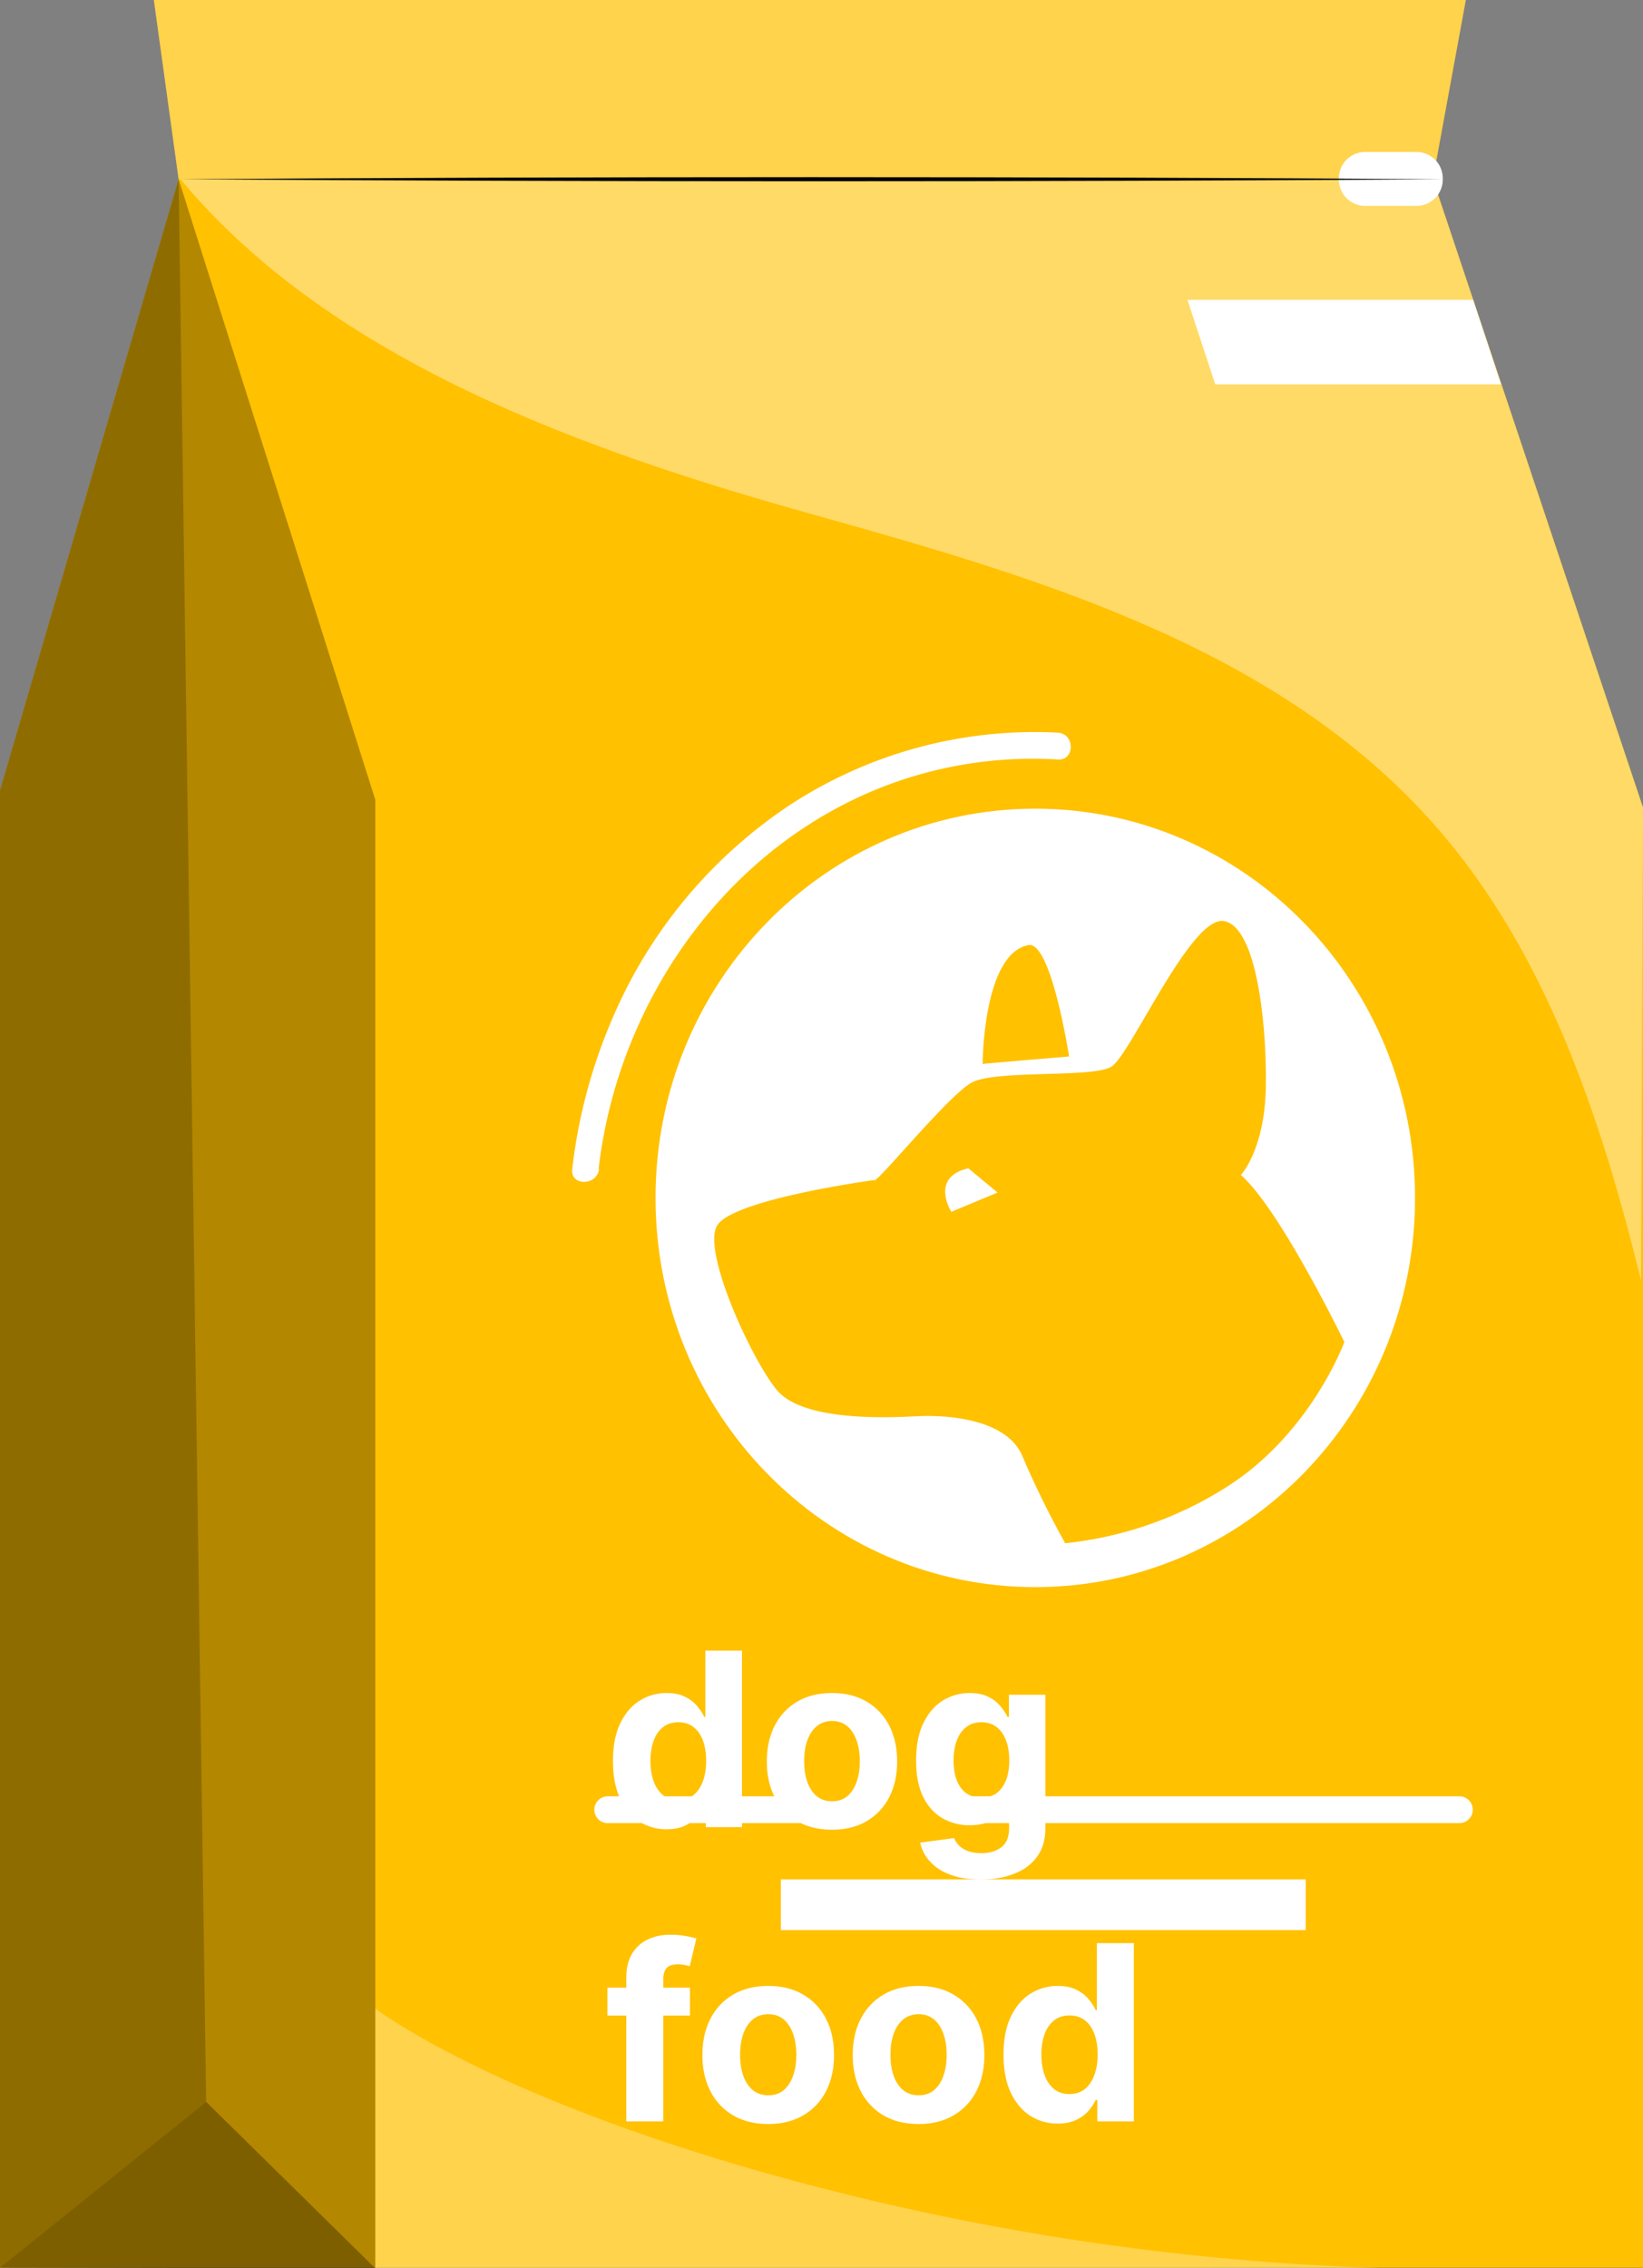 <svg width="134" height="185" fill="none" xmlns="http://www.w3.org/2000/svg"><rect width="100%" height="100%" fill="#808080" stroke="none"/><path d="M0 184.949V64.466l14.567-49.848L12.547 0H119.55l-2.683 14.618L134 65.852v119.097H0Z" fill="#FFC100"/><path d="M14.72 14.618c12.395 14.91 33.232 22.216 51.671 27.37 18.439 5.155 38.015 10.886 50.76 25.468 8.931 10.207 13.422 23.68 16.689 36.987l.16-38.584-17.134-51.233-102.146-.008Z" fill="#fff" opacity=".4"/><path opacity=".3" d="m14.567 14.618 16.04 50.607V185L0 184.949V64.466l14.567-49.848Z" fill="#000"/><path d="M84.436 129.443c17.106 0 30.972-14.212 30.972-31.745 0-17.532-13.866-31.744-30.972-31.744-17.105 0-30.972 14.212-30.972 31.744 0 17.533 13.867 31.745 30.972 31.745Z" fill="#fff"/><path opacity=".3" d="M14.567 14.618h102.299L119.549 0H12.548l2.02 14.618Z" fill="#fff"/><path d="M71.283 96.247s-11.665 1.575-12.824 3.755c-1.16 2.18 2.872 10.937 4.906 13.372 2.035 2.435 8.312 2.296 11.338 2.136 3.026-.16 7.546.386 8.705 3.303a73.782 73.782 0 0 0 3.47 7.05 30.375 30.375 0 0 0 13.285-4.666c6.802-4.375 9.478-11.746 9.478-11.746s-5.271-10.878-8.443-13.62c0 0 1.969-2.048 2.042-7.254.072-5.205-.781-13.065-3.45-13.459-2.668-.393-7.589 10.9-9.135 11.87-1.545.97-9.478.219-11.44 1.327-1.96 1.108-7.888 8.45-7.932 7.932Z" fill="#FFC100"/><path d="M83.868 77.08c1.873-.358 3.324 9.084 3.324 9.084s-6.875.569-7.05.613c0 0 .007-8.975 3.726-9.697Z" fill="#FFC100"/><path d="M78.975 95.285c-3.171.73-1.385 3.55-1.385 3.55l3.77-1.574-2.385-1.976ZM54.372 149.192a4.08 4.08 0 0 1-2.228-.632c-.66-.427-1.185-1.052-1.574-1.877-.385-.829-.577-1.846-.577-3.05 0-1.237.2-2.266.598-3.086.398-.825.928-1.441 1.588-1.848a4.065 4.065 0 0 1 2.186-.619c.605 0 1.108.103 1.511.309.408.202.736.455.984.759.253.3.446.595.577.886h.091v-5.412h2.987v14.395h-2.952v-1.729h-.126c-.14.299-.34.597-.598.892a2.961 2.961 0 0 1-.99.724c-.404.192-.896.288-1.477.288Zm.95-2.382c.482 0 .89-.132 1.222-.394.338-.267.595-.64.773-1.118.183-.477.274-1.037.274-1.679 0-.642-.089-1.2-.267-1.673-.178-.473-.435-.839-.773-1.097-.337-.257-.747-.386-1.23-.386-.492 0-.907.133-1.244.4-.337.267-.593.638-.766 1.111-.173.473-.26 1.021-.26 1.645 0 .627.087 1.183.26 1.665.178.478.433.853.766 1.125.337.267.752.401 1.244.401Zm12.533 2.417c-1.092 0-2.036-.231-2.833-.695a4.765 4.765 0 0 1-1.834-1.954c-.431-.839-.647-1.811-.647-2.917 0-1.115.216-2.09.647-2.924a4.705 4.705 0 0 1 1.834-1.954c.797-.469 1.741-.703 2.833-.703s2.034.234 2.825.703a4.69 4.69 0 0 1 1.842 1.954c.431.834.647 1.809.647 2.924 0 1.106-.216 2.078-.647 2.917a4.75 4.75 0 0 1-1.842 1.954c-.791.464-1.733.695-2.825.695Zm.014-2.319c.497 0 .911-.141 1.244-.422.333-.286.583-.674.752-1.166.174-.492.26-1.052.26-1.68 0-.628-.087-1.188-.26-1.68-.169-.492-.42-.881-.752-1.167-.333-.286-.747-.429-1.244-.429-.501 0-.923.143-1.265.429-.338.286-.593.675-.766 1.167-.169.492-.253 1.052-.253 1.68 0 .628.084 1.188.253 1.68.173.492.428.88.766 1.166.342.281.764.422 1.265.422Zm12.11 6.382c-.97 0-1.801-.134-2.495-.401-.689-.262-1.237-.62-1.644-1.075a3.308 3.308 0 0 1-.795-1.532l2.77-.373c.084.216.217.417.4.605.183.187.424.337.724.45.305.117.675.175 1.11.175.652 0 1.188-.159 1.61-.478.427-.314.64-.841.64-1.581v-1.975h-.127a2.84 2.84 0 0 1-.59.85c-.262.267-.6.485-1.012.654-.413.169-.905.253-1.476.253a4.43 4.43 0 0 1-2.214-.562c-.661-.38-1.188-.959-1.582-1.736-.389-.783-.583-1.772-.583-2.966 0-1.223.199-2.245.597-3.065.399-.82.928-1.434 1.589-1.841a4.102 4.102 0 0 1 2.186-.612c.604 0 1.11.103 1.518.309.407.202.736.455.984.759.253.3.447.595.583.886h.113v-1.813h2.973v10.901c0 .918-.225 1.687-.675 2.305-.45.619-1.073 1.083-1.87 1.392-.791.314-1.703.471-2.734.471Zm.064-6.677c.482 0 .89-.12 1.223-.359.337-.243.595-.59.773-1.04.183-.454.274-.998.274-1.631 0-.632-.09-1.18-.267-1.644-.178-.469-.436-.832-.773-1.09-.338-.257-.748-.386-1.23-.386-.492 0-.907.133-1.245.4-.337.263-.592.628-.766 1.097-.173.468-.26 1.01-.26 1.623 0 .624.087 1.163.26 1.617.178.45.434.799.767 1.047.337.244.752.366 1.244.366ZM56.27 162.111v2.272H49.54v-2.272h6.73Zm-5.19 10.906v-11.694c0-.791.153-1.446.461-1.967.313-.52.739-.911 1.278-1.171.54-.261 1.153-.391 1.84-.391.463 0 .887.036 1.27.107.388.071.677.135.866.191l-.54 2.272a3.953 3.953 0 0 0-.44-.106 2.758 2.758 0 0 0-.525-.05c-.445 0-.755.104-.93.313-.175.203-.263.49-.263.859v11.637h-3.017Zm11.574.213c-1.102 0-2.056-.235-2.86-.703a4.818 4.818 0 0 1-1.854-1.974c-.435-.847-.653-1.83-.653-2.947 0-1.126.218-2.111.653-2.953a4.758 4.758 0 0 1 1.853-1.974c.805-.473 1.759-.71 2.861-.71 1.103 0 2.055.237 2.855.71a4.743 4.743 0 0 1 1.86 1.974c.435.842.653 1.827.653 2.953 0 1.117-.218 2.1-.653 2.947a4.803 4.803 0 0 1-1.86 1.974c-.8.468-1.752.703-2.855.703Zm.015-2.343c.501 0 .92-.142 1.256-.426.336-.289.59-.682.76-1.179.175-.497.263-1.063.263-1.697 0-.634-.088-1.2-.263-1.697-.17-.497-.424-.89-.76-1.178-.336-.289-.755-.433-1.256-.433-.507 0-.933.144-1.278.433-.341.288-.6.681-.774 1.178-.17.497-.256 1.063-.256 1.697 0 .634.085 1.2.256 1.697.175.497.433.89.774 1.179.345.284.771.426 1.278.426Zm12.247 2.343c-1.103 0-2.056-.235-2.861-.703a4.818 4.818 0 0 1-1.853-1.974c-.436-.847-.654-1.83-.654-2.947 0-1.126.218-2.111.654-2.953a4.758 4.758 0 0 1 1.853-1.974c.805-.473 1.758-.71 2.861-.71 1.103 0 2.054.237 2.854.71a4.743 4.743 0 0 1 1.86 1.974c.436.842.654 1.827.654 2.953 0 1.117-.218 2.1-.653 2.947a4.803 4.803 0 0 1-1.86 1.974c-.8.468-1.752.703-2.855.703Zm.014-2.343c.502 0 .921-.142 1.257-.426.336-.289.59-.682.76-1.179.175-.497.262-1.063.262-1.697 0-.634-.087-1.2-.262-1.697-.17-.497-.424-.89-.76-1.178-.336-.289-.755-.433-1.257-.433-.506 0-.932.144-1.278.433-.34.288-.598.681-.774 1.178-.17.497-.255 1.063-.255 1.697 0 .634.085 1.2.255 1.697.176.497.433.89.774 1.179.346.284.772.426 1.278.426Zm11.339 2.307a4.117 4.117 0 0 1-2.25-.639c-.668-.431-1.198-1.063-1.591-1.896-.388-.837-.582-1.865-.582-3.081 0-1.25.2-2.289.603-3.117.403-.833.937-1.455 1.605-1.867a4.108 4.108 0 0 1 2.208-.625c.61 0 1.12.104 1.526.312.412.204.744.46.994.767.256.303.45.601.583.895h.092v-5.467h3.017v14.541h-2.982v-1.747h-.127a3.892 3.892 0 0 1-.604.902c-.255.293-.59.537-1.001.731-.407.194-.904.291-1.491.291Zm.959-2.407c.487 0 .899-.132 1.235-.397.34-.27.601-.646.78-1.129.186-.483.278-1.049.278-1.697 0-.649-.09-1.212-.27-1.69-.18-.478-.44-.847-.781-1.108-.34-.26-.755-.39-1.243-.39-.496 0-.915.135-1.256.405-.341.269-.599.643-.774 1.121-.175.478-.263 1.032-.263 1.662 0 .634.088 1.195.263 1.683.18.482.438.861.774 1.136.34.269.76.404 1.257.404Z" fill="#fff"/><path d="M49.6 148.691h16.478a1.093 1.093 0 1 0 0-2.187H49.6a1.094 1.094 0 1 0 0 2.187ZM79.508 148.691h39.516a1.095 1.095 0 0 0 .774-1.867 1.095 1.095 0 0 0-.774-.32H79.508a1.094 1.094 0 1 0 0 2.187ZM106.491 153.277H63.686v4.134h42.805v-4.134ZM115.525 12.395h-4.185c-1.184 0-2.144.96-2.144 2.143v.11c0 1.183.96 2.143 2.144 2.143h4.185c1.184 0 2.143-.96 2.143-2.144v-.109a2.143 2.143 0 0 0-2.143-2.143Z" fill="#fff"/><path d="M14.72 14.618c32.977-.226 69.993-.226 102.941 0-32.977.226-69.993.219-102.94 0Z" fill="#000"/><path opacity=".3" d="m0 184.949 16.813-13.525L30.607 185 0 184.949Z" fill="#000"/><path opacity=".2" d="M16.813 171.424 14.567 14.618 0 64.466V184.95l16.813-13.525Z" fill="#000"/><path d="M48.82 95.336c1.677-14.4 11.33-27.552 25.387-31.934a33.836 33.836 0 0 1 12.074-1.458c1.4.087 1.4-2.1 0-2.188a36.455 36.455 0 0 0-21.873 5.906A39.437 39.437 0 0 0 50.023 82.89a43.47 43.47 0 0 0-3.354 12.46c-.167 1.393 2.02 1.386 2.188 0l-.037-.014Z" fill="#fff"/><path opacity=".3" d="M30.607 163.805s9.858 7.67 35.47 14.407A209.182 209.182 0 0 0 113.382 185H30.607v-21.195Z" fill="#fff"/><path d="M122.415 31.344H99.113l-2.268-6.89h23.302l2.268 6.89Z" fill="#fff"/></svg>